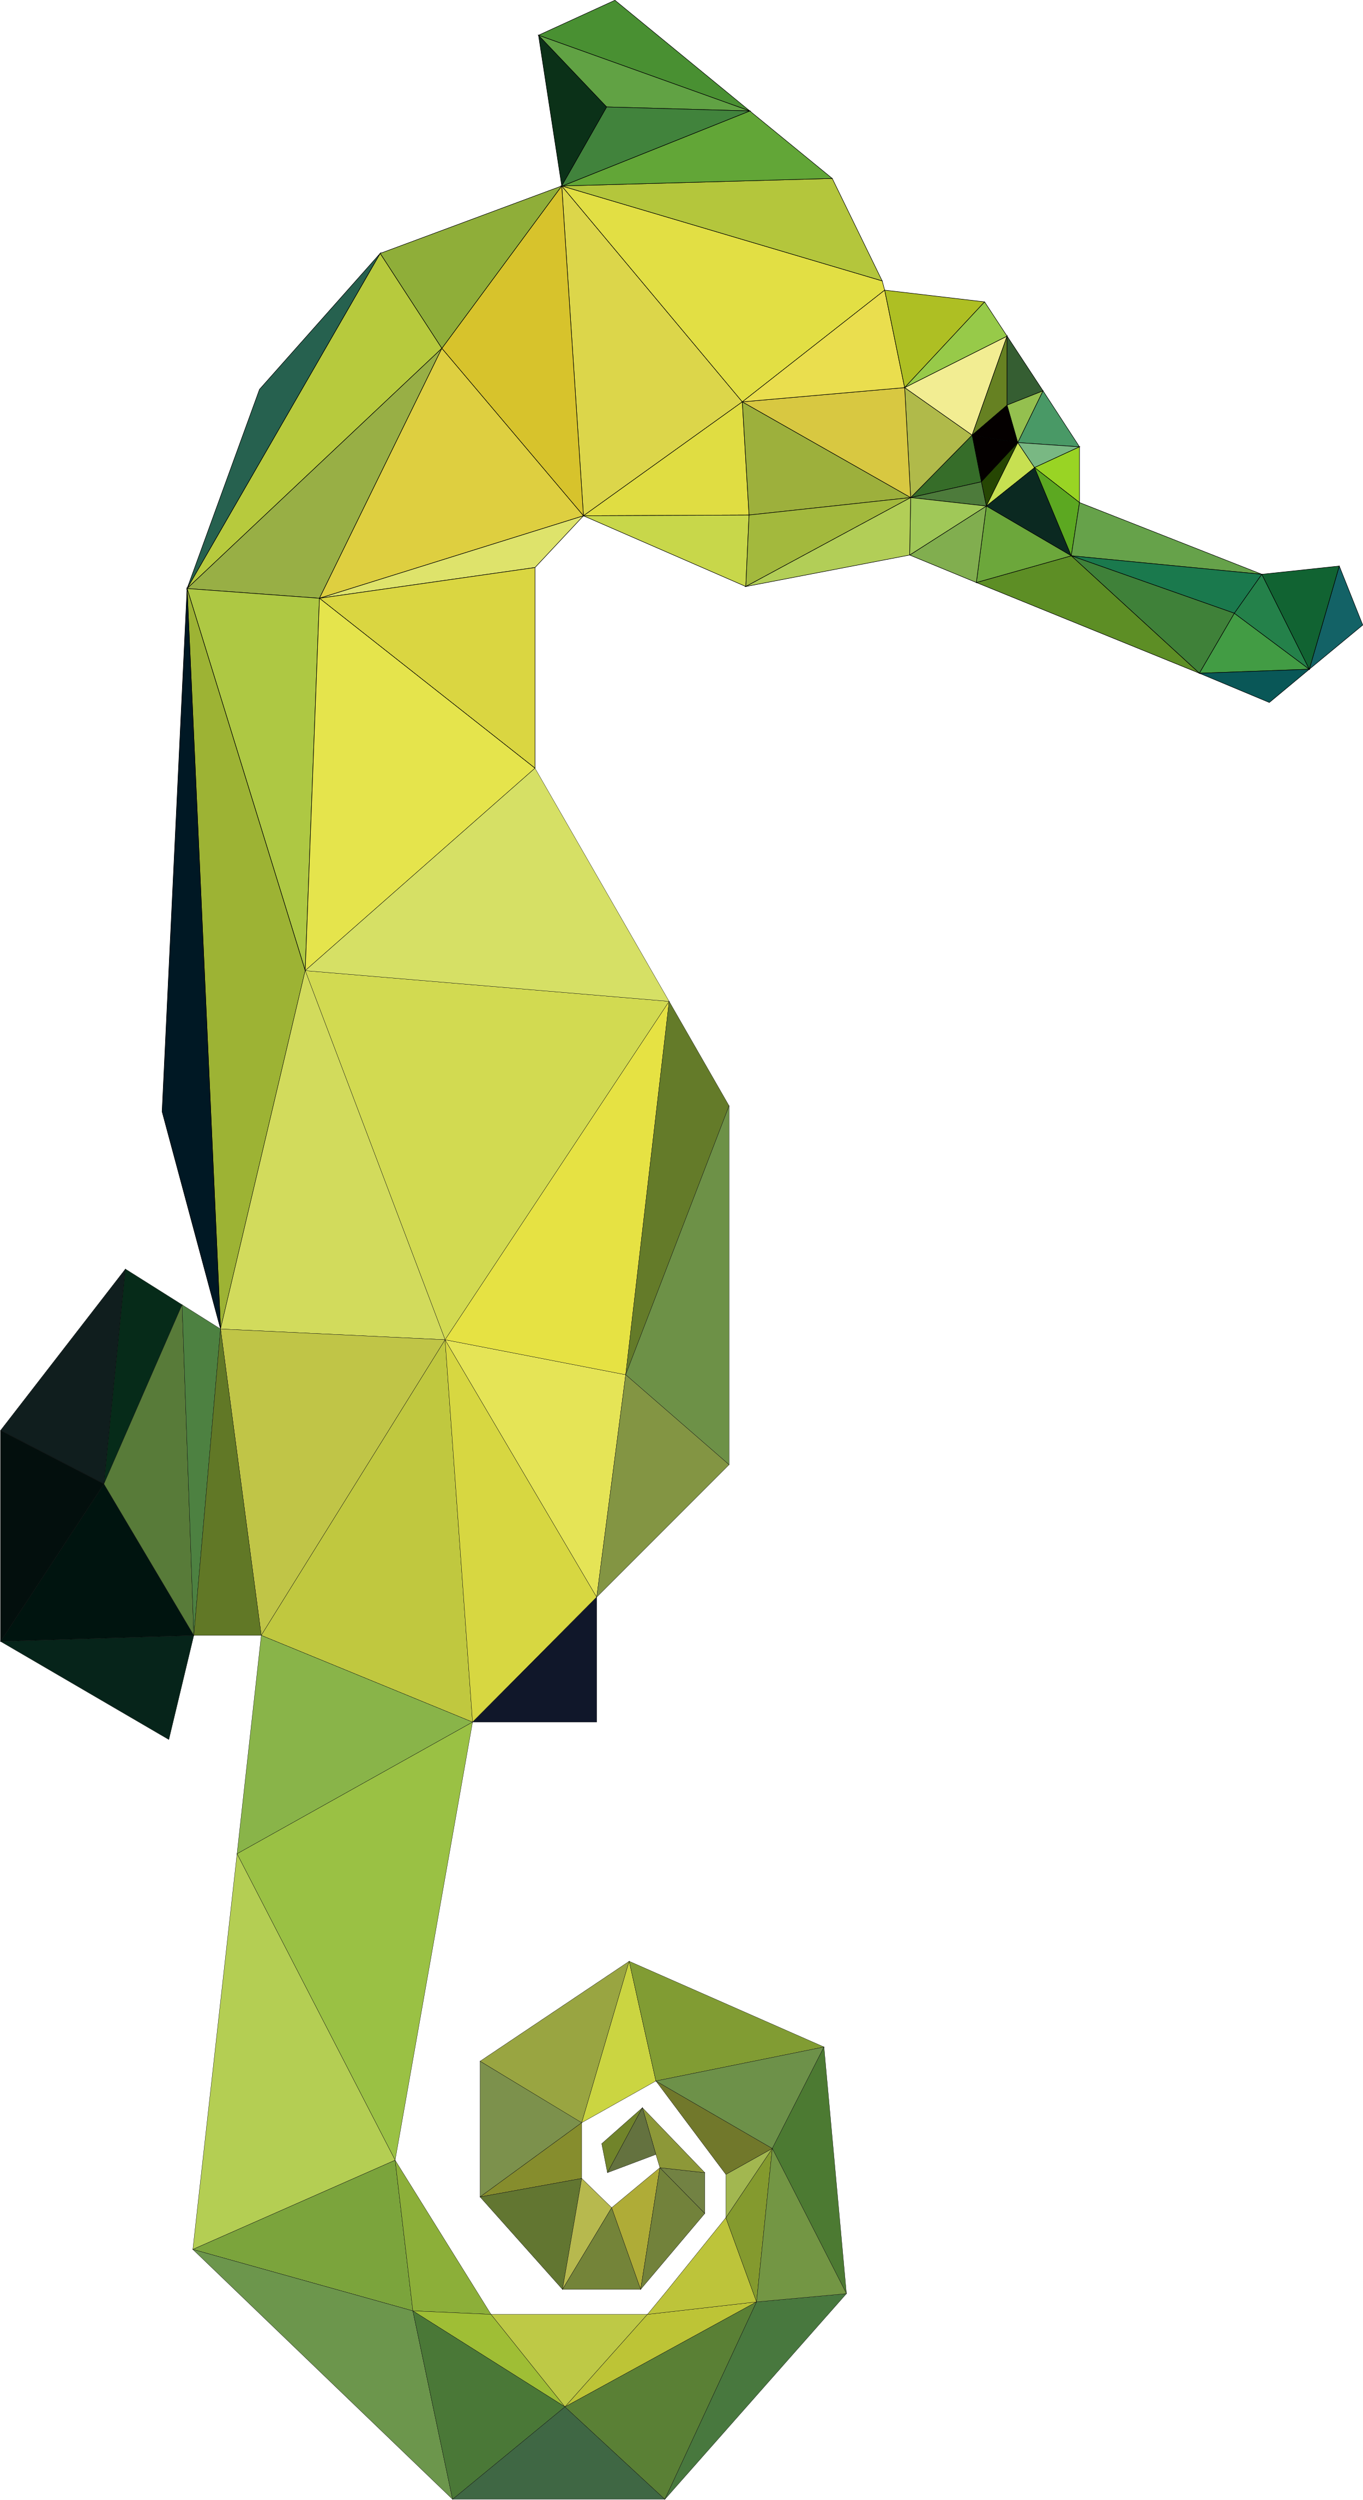 <?xml version="1.0" encoding="utf-8"?>
<!-- Generator: Adobe Illustrator 24.1.0, SVG Export Plug-In . SVG Version: 6.00 Build 0)  -->
<svg version="1.1" baseProfile="tiny" id="Layer_1" xmlns="http://www.w3.org/2000/svg" xmlns:xlink="http://www.w3.org/1999/xlink"
	 x="0px" y="0px" viewBox="0 0 545.7 1000.4" xml:space="preserve">
<g>
	<g>
		<polygon fill="#040000" stroke="#000000" stroke-width="0.2" stroke-miterlimit="10" points="403.2,162.1 389.2,174.1 
			407.5,177.1 		"/>
		<polygon fill="#040000" stroke="#000000" stroke-width="0.2" stroke-miterlimit="10" points="389.2,174.1 392.9,192.8 
			407.5,177.1 		"/>
		<polygon fill="#0B2921" stroke="#000000" stroke-width="0.2" stroke-miterlimit="10" points="394.9,202.5 428.9,222.4 
			414.2,187.1 		"/>
		<polygon fill="#366D29" stroke="#000000" stroke-width="0.2" stroke-miterlimit="10" points="389.2,174.1 364.6,199.1 
			392.9,192.8 		"/>
		<polygon fill="#B0BA4A" stroke="#000000" stroke-width="0.2" stroke-miterlimit="10" points="362.2,155.1 364.6,199.1 
			389.2,174.1 		"/>
		<polygon fill="#F2ED92" stroke="#000000" stroke-width="0.2" stroke-miterlimit="10" points="389.2,174.1 403.2,134.5 
			362.2,155.1 		"/>
		<polygon fill="#668122" stroke="#000000" stroke-width="0.2" stroke-miterlimit="10" points="403.2,162.1 403.2,134.5 
			389.2,174.1 		"/>
		<polygon fill="#355E32" stroke="#000000" stroke-width="0.2" stroke-miterlimit="10" points="417.6,156.4 403.2,134.5 
			403.2,162.1 		"/>
		<polygon fill="#264603" stroke="#000000" stroke-width="0.2" stroke-miterlimit="10" points="392.9,192.8 394.9,202.5 
			407.5,177.1 		"/>
		<polygon fill="#4D7B3B" stroke="#000000" stroke-width="0.2" stroke-miterlimit="10" points="364.6,199.1 394.9,202.5 
			392.9,192.8 		"/>
		<polygon fill="#C7E051" stroke="#000000" stroke-width="0.2" stroke-miterlimit="10" points="407.5,177.1 394.9,202.5 
			414.2,187.1 		"/>
		<polygon fill="#94C04F" stroke="#000000" stroke-width="0.2" stroke-miterlimit="10" points="407.5,177.1 417.6,156.4 
			403.2,162.1 		"/>
		<polygon fill="#499966" stroke="#000000" stroke-width="0.2" stroke-miterlimit="10" points="432.2,178.8 417.6,156.4 
			407.5,177.1 		"/>
		<polygon fill="#79B883" stroke="#000000" stroke-width="0.2" stroke-miterlimit="10" points="414.2,187.1 432.2,178.8 
			407.5,177.1 		"/>
		<polygon fill="#99D424" stroke="#000000" stroke-width="0.2" stroke-miterlimit="10" points="432.2,201.1 432.2,178.8 
			414.2,187.1 		"/>
		<polygon fill="#5CA821" stroke="#000000" stroke-width="0.2" stroke-miterlimit="10" points="428.9,222.4 432.2,201.1 
			414.2,187.1 		"/>
		<polygon fill="#66A24A" stroke="#000000" stroke-width="0.2" stroke-miterlimit="10" points="505.2,229.8 432.2,201.1 
			428.9,222.4 		"/>
		<polygon fill="#1A794D" stroke="#000000" stroke-width="0.2" stroke-miterlimit="10" points="494.2,245.4 505.2,229.8 
			428.9,222.4 		"/>
		<polygon fill="#3F8139" stroke="#000000" stroke-width="0.2" stroke-miterlimit="10" points="428.9,222.4 480.2,269.4 
			494.2,245.4 		"/>
		<polygon fill="#5D8E25" stroke="#000000" stroke-width="0.2" stroke-miterlimit="10" points="390.9,233.1 480.2,269.4 
			428.9,222.4 		"/>
		<polygon fill="#6CA73B" stroke="#000000" stroke-width="0.2" stroke-miterlimit="10" points="394.9,202.5 390.9,233.1 
			428.9,222.4 		"/>
		<polygon fill="#81AE4F" stroke="#000000" stroke-width="0.2" stroke-miterlimit="10" points="364.2,222.1 390.9,233.1 
			394.9,202.5 		"/>
		<polygon fill="#A0C858" stroke="#000000" stroke-width="0.2" stroke-miterlimit="10" points="364.6,199.1 364.2,222.1 
			394.9,202.5 		"/>
		<polygon fill="#429C44" stroke="#000000" stroke-width="0.2" stroke-miterlimit="10" points="480.2,269.4 524.2,267.8 
			494.2,245.4 		"/>
		<polygon fill="#24814A" stroke="#000000" stroke-width="0.2" stroke-miterlimit="10" points="494.2,245.4 524.2,267.8 
			505.2,229.8 		"/>
		<polygon fill="#136266" stroke="#000000" stroke-width="0.2" stroke-miterlimit="10" points="536.2,226.5 524.2,267.8 
			545.6,250.1 		"/>
		<polygon fill="#116332" stroke="#000000" stroke-width="0.2" stroke-miterlimit="10" points="505.2,229.8 524.2,267.8 
			536.2,226.5 		"/>
		<polygon fill="#095757" stroke="#000000" stroke-width="0.2" stroke-miterlimit="10" points="508.2,281.1 524.2,267.8 
			480.2,269.4 		"/>
		<polygon fill="#DCD64A" stroke="#000000" stroke-width="0.2" stroke-miterlimit="10" points="224.9,74.4 233.6,206.4 297.2,160.8 
					"/>
		<polygon fill="#E2DF44" stroke="#000000" stroke-width="0.2" stroke-miterlimit="10" points="354.2,116.1 353.2,112.4 224.9,74.4 
			297.2,160.8 		"/>
		<polygon fill="#E0DD42" stroke="#000000" stroke-width="0.2" stroke-miterlimit="10" points="297.2,160.8 233.6,206.4 
			299.9,206.1 		"/>
		<polygon fill="#9DB03C" stroke="#000000" stroke-width="0.2" stroke-miterlimit="10" points="299.9,206.1 364.6,199.1 
			297.2,160.8 		"/>
		<polygon fill="#D8C841" stroke="#000000" stroke-width="0.2" stroke-miterlimit="10" points="297.2,160.8 364.6,199.1 
			362.2,155.1 		"/>
		<polygon fill="#EADE4E" stroke="#000000" stroke-width="0.2" stroke-miterlimit="10" points="362.2,155.1 354.2,116.1 
			297.2,160.8 		"/>
		<polygon fill="#B4C63C" stroke="#000000" stroke-width="0.2" stroke-miterlimit="10" points="333.2,71.4 225.2,74.4 225.2,74.4 
			224.9,74.4 224.9,74.4 353.2,112.4 		"/>
		<polygon fill="#62A637" stroke="#000000" stroke-width="0.2" stroke-miterlimit="10" points="333.2,71.4 300.2,44.4 225.2,74.4 		
			"/>
		<polygon fill="#499032" stroke="#000000" stroke-width="0.2" stroke-miterlimit="10" points="300.2,44.4 246.2,0.1 215.6,14.1 		
			"/>
		<polygon fill="#0B3118" stroke="#000000" stroke-width="0.2" stroke-miterlimit="10" points="215.6,14.1 224.9,74.4 242.9,42.8 		
			"/>
		<polygon fill="#61A244" stroke="#000000" stroke-width="0.2" stroke-miterlimit="10" points="300.2,44.4 215.6,14.1 242.9,42.8 		
			"/>
		<polygon fill="#41833C" stroke="#000000" stroke-width="0.2" stroke-miterlimit="10" points="242.9,42.8 224.9,74.4 225.2,74.4 
			225.2,74.4 300.2,44.4 300.2,44.4 300.2,44.4 300.2,44.4 		"/>
		<polygon fill="#AEBF23" stroke="#000000" stroke-width="0.2" stroke-miterlimit="10" points="394.2,120.8 354.2,116.1 
			362.2,155.1 		"/>
		<polygon fill="#97CA49" stroke="#000000" stroke-width="0.2" stroke-miterlimit="10" points="403.2,134.5 394.2,120.8 
			362.2,155.1 		"/>
		<polygon fill="#C8D74A" stroke="#000000" stroke-width="0.2" stroke-miterlimit="10" points="233.6,206.4 298.6,234.7 
			299.9,206.1 		"/>
		<polygon fill="#A3B93D" stroke="#000000" stroke-width="0.2" stroke-miterlimit="10" points="299.9,206.1 298.6,234.7 
			364.6,199.1 		"/>
		<polygon fill="#B2CE57" stroke="#000000" stroke-width="0.2" stroke-miterlimit="10" points="298.6,234.7 364.2,222.1 
			364.6,199.1 		"/>
		<polygon fill="#D7C32C" stroke="#000000" stroke-width="0.2" stroke-miterlimit="10" points="176.9,139.4 233.6,206.4 224.9,74.4 
					"/>
		<polygon fill="#8FAE39" stroke="#000000" stroke-width="0.2" stroke-miterlimit="10" points="224.9,74.4 152.2,101.4 176.9,139.4 
					"/>
		<polygon fill="#B7CA3D" stroke="#000000" stroke-width="0.2" stroke-miterlimit="10" points="152.2,101.4 74.9,235.5 176.9,139.4 
					"/>
		<polygon fill="#98AF45" stroke="#000000" stroke-width="0.2" stroke-miterlimit="10" points="176.9,139.4 74.9,235.5 127.9,239.4 
					"/>
		<polygon fill="#DECF40" stroke="#000000" stroke-width="0.2" stroke-miterlimit="10" points="127.9,239.4 233.6,206.4 
			176.9,139.4 		"/>
		<polygon fill="#DEE36B" stroke="#000000" stroke-width="0.2" stroke-miterlimit="10" points="214.2,227.1 233.6,206.4 
			127.9,239.4 		"/>
		<polygon fill="#DAD641" stroke="#000000" stroke-width="0.2" stroke-miterlimit="10" points="214.2,307.4 214.2,227.1 
			127.9,239.4 		"/>
		<polygon fill="#AEC843" stroke="#000000" stroke-width="0.2" stroke-miterlimit="10" points="127.9,239.4 74.9,235.5 122.2,388.4 
					"/>
		<polygon fill="#E5E44C" stroke="#000000" stroke-width="0.2" stroke-miterlimit="10" points="122.2,388.4 214.2,307.4 
			127.9,239.4 		"/>
		<polygon fill="#9DB334" stroke="#000000" stroke-width="0.2" stroke-miterlimit="10" points="74.9,235.5 88.3,531.8 122.2,388.4 
					"/>
		<polygon fill="#001824" stroke="#000000" stroke-width="0.2" stroke-miterlimit="10" points="64.9,444.8 88.3,531.8 74.9,235.5 		
			"/>
		<polygon fill="#26614F" stroke="#000000" stroke-width="0.2" stroke-miterlimit="10" points="103.9,155.8 74.9,235.5 152.2,101.4 
					"/>
	</g>
	<g>
		<polygon fill="#D2DA51" stroke="#000000" stroke-width="0.1" stroke-miterlimit="10" points="178.2,536.1 267.9,400.7 
			122.2,388.4 		"/>
		<polygon fill="#D6E065" stroke="#000000" stroke-width="0.1" stroke-miterlimit="10" points="267.9,400.7 214.2,307.4 
			122.2,388.4 		"/>
		<polygon fill="#D2DB5C" stroke="#000000" stroke-width="0.1" stroke-miterlimit="10" points="122.2,388.4 88.3,531.8 178.2,536.1 
					"/>
		<polygon fill="#C0C547" stroke="#000000" stroke-width="0.1" stroke-miterlimit="10" points="178.2,536.1 88.3,531.8 104.6,654.4 
					"/>
		<polygon fill="#C0C83F" stroke="#000000" stroke-width="0.1" stroke-miterlimit="10" points="104.6,654.4 189.2,689.1 
			178.2,536.1 		"/>
		<polygon fill="#D7D741" stroke="#000000" stroke-width="0.1" stroke-miterlimit="10" points="189.2,689.1 238.9,639.1 
			178.2,536.1 		"/>
		<polygon fill="#E5E456" stroke="#000000" stroke-width="0.1" stroke-miterlimit="10" points="178.2,536.1 238.9,639.1 
			250.5,550.1 		"/>
		<polygon fill="#E6E243" stroke="#000000" stroke-width="0.1" stroke-miterlimit="10" points="250.5,550.1 267.9,400.7 
			178.2,536.1 		"/>
		<polygon fill="#647B29" stroke="#000000" stroke-width="0.1" stroke-miterlimit="10" points="291.9,442.5 267.9,400.7 
			250.5,550.1 		"/>
		<polygon fill="#6D9147" stroke="#000000" stroke-width="0.1" stroke-miterlimit="10" points="291.9,586.1 291.9,442.5 
			250.5,550.1 		"/>
		<polygon fill="#839543" stroke="#000000" stroke-width="0.1" stroke-miterlimit="10" points="238.9,639.1 291.9,586.1 
			250.5,550.1 		"/>
		<polygon fill="#101E1E" stroke="#000000" stroke-width="0.1" stroke-miterlimit="10" points="50.2,507.8 0.2,572.4 41.6,593.8 		
			"/>
		<polygon fill="#030F0D" stroke="#000000" stroke-width="0.1" stroke-miterlimit="10" points="0.2,572.4 0.2,656.8 41.6,593.8 		
			"/>
		<polygon fill="#00140F" stroke="#000000" stroke-width="0.1" stroke-miterlimit="10" points="0.2,656.8 77.6,654.4 41.6,593.8 		
			"/>
		<polygon fill="#06241A" stroke="#000000" stroke-width="0.1" stroke-miterlimit="10" points="67.6,696.1 77.6,654.4 0.2,656.8 		
			"/>
		<polygon fill="#062B19" stroke="#000000" stroke-width="0.1" stroke-miterlimit="10" points="72.9,522.1 50.2,507.8 41.6,593.8 		
			"/>
		<polygon fill="#587B39" stroke="#000000" stroke-width="0.1" stroke-miterlimit="10" points="72.9,522.1 41.6,593.8 77.6,654.4 		
			"/>
		<polygon fill="#4D8141" stroke="#000000" stroke-width="0.1" stroke-miterlimit="10" points="88.3,531.8 72.9,522.1 77.6,654.4 		
			"/>
		<polygon fill="#617826" stroke="#000000" stroke-width="0.1" stroke-miterlimit="10" points="88.3,531.8 77.6,654.4 104.6,654.4 
					"/>
		<polygon fill="#89B449" stroke="#000000" stroke-width="0.1" stroke-miterlimit="10" points="104.6,654.4 94.9,741.8 189.2,689.1 
					"/>
		<polygon fill="#9AC144" stroke="#000000" stroke-width="0.1" stroke-miterlimit="10" points="158.2,864.4 189.2,689.1 94.9,741.8 
					"/>
		<polygon fill="#B4CE53" stroke="#000000" stroke-width="0.1" stroke-miterlimit="10" points="77.2,900.1 158.2,864.4 94.9,741.8 
					"/>
		<polygon fill="#7BA43C" stroke="#000000" stroke-width="0.1" stroke-miterlimit="10" points="165.3,924.7 158.2,864.4 77.2,900.1 
					"/>
		<polygon fill="#6C964C" stroke="#000000" stroke-width="0.1" stroke-miterlimit="10" points="77.2,900.1 181.2,1000.1 
			165.3,924.7 		"/>
		<polygon fill="#8CAF39" stroke="#000000" stroke-width="0.1" stroke-miterlimit="10" points="196.6,926.1 158.2,864.4 
			165.3,924.7 		"/>
		<polygon fill="#9FBE35" stroke="#000000" stroke-width="0.1" stroke-miterlimit="10" points="226.2,963.1 196.6,926.1 
			165.3,924.7 		"/>
		<polygon fill="#4A7837" stroke="#000000" stroke-width="0.1" stroke-miterlimit="10" points="165.3,924.7 181.2,1000.1 
			226.2,963.1 		"/>
		<polygon fill="#3F6744" stroke="#000000" stroke-width="0.1" stroke-miterlimit="10" points="181.2,1000.1 266.2,1000.1 
			226.2,963.1 		"/>
		<polygon fill="#BEC946" stroke="#000000" stroke-width="0.1" stroke-miterlimit="10" points="259.2,926.1 196.6,926.1 
			226.2,963.1 		"/>
		<polygon fill="#BDC436" stroke="#000000" stroke-width="0.1" stroke-miterlimit="10" points="302.9,921.1 259.2,926.1 
			226.2,963.1 		"/>
		<polygon fill="#5A8035" stroke="#000000" stroke-width="0.1" stroke-miterlimit="10" points="226.2,963.1 266.2,1000.1 
			302.9,921.1 		"/>
		<polygon fill="#10172A" stroke="#000000" stroke-width="0.1" stroke-miterlimit="10" points="238.9,689.1 238.9,639.1 
			189.2,689.1 		"/>
		<polygon fill="#48783E" stroke="#000000" stroke-width="0.1" stroke-miterlimit="10" points="266.2,1000.1 338.9,917.8 
			302.9,921.1 		"/>
		<polygon fill="#BDC43A" stroke="#000000" stroke-width="0.1" stroke-miterlimit="10" points="290.6,887.4 267.2,916.4 
			259.2,926.1 302.9,921.1 		"/>
		<polygon fill="#849A2E" stroke="#000000" stroke-width="0.1" stroke-miterlimit="10" points="309.2,859.7 290.6,887.4 
			302.9,921.1 		"/>
		<polygon fill="#A2B750" stroke="#000000" stroke-width="0.1" stroke-miterlimit="10" points="290.6,870.1 290.6,887.4 
			309.2,859.7 		"/>
		<polygon fill="#71782B" stroke="#000000" stroke-width="0.1" stroke-miterlimit="10" points="262.6,832.7 290.6,870.1 
			309.2,859.7 		"/>
		<polygon fill="#99A541" stroke="#000000" stroke-width="0.1" stroke-miterlimit="10" points="251.9,784.8 192.2,824.8 
			231.6,848.8 232.9,849.4 		"/>
		<polygon fill="#CBD541" stroke="#000000" stroke-width="0.1" stroke-miterlimit="10" points="232.9,849.4 246.6,841.7 
			262.6,832.7 251.9,784.8 		"/>
		<polygon fill="#819C33" stroke="#000000" stroke-width="0.1" stroke-miterlimit="10" points="251.9,784.8 262.6,832.7 
			329.9,819.1 		"/>
		<polygon fill="#6D9149" stroke="#000000" stroke-width="0.1" stroke-miterlimit="10" points="329.9,819.1 262.6,832.7 
			309.2,859.7 		"/>
		<polygon fill="#4C7A32" stroke="#000000" stroke-width="0.1" stroke-miterlimit="10" points="338.9,917.8 329.9,819.1 
			309.2,859.7 		"/>
		<polygon fill="#739644" stroke="#000000" stroke-width="0.1" stroke-miterlimit="10" points="302.9,921.1 338.9,917.8 
			309.2,859.7 		"/>
		<polygon fill="#7C914C" stroke="#000000" stroke-width="0.1" stroke-miterlimit="10" points="192.2,824.8 192.2,879.1 
			232.9,849.4 		"/>
		<polygon fill="#868D2D" stroke="#000000" stroke-width="0.1" stroke-miterlimit="10" points="192.2,879.1 232.9,871.7 
			232.9,849.4 		"/>
		<polygon fill="#627631" stroke="#000000" stroke-width="0.1" stroke-miterlimit="10" points="225.2,916.1 232.9,871.7 
			192.2,879.1 		"/>
		<polygon fill="#B7B94E" stroke="#000000" stroke-width="0.1" stroke-miterlimit="10" points="244.9,883.4 232.9,871.7 
			225.2,916.1 		"/>
		<polygon fill="#748439" stroke="#000000" stroke-width="0.1" stroke-miterlimit="10" points="256.5,916.1 244.9,883.4 
			225.2,916.1 		"/>
		<polygon fill="#AFAC37" stroke="#000000" stroke-width="0.1" stroke-miterlimit="10" points="256.5,916.1 264.2,867.4 
			244.9,883.4 		"/>
		<polygon fill="#72823B" stroke="#000000" stroke-width="0.1" stroke-miterlimit="10" points="282.2,885.7 264.2,867.4 
			256.5,916.1 		"/>
		<polygon fill="#728243" stroke="#000000" stroke-width="0.1" stroke-miterlimit="10" points="282.2,869.4 264.2,867.4 
			282.2,885.7 		"/>
		<polygon fill="#8D9838" stroke="#000000" stroke-width="0.1" stroke-miterlimit="10" points="257.2,843.4 262.6,862.1 
			262.6,862.1 264.2,867.4 282.2,869.4 		"/>
		<polygon fill="#71842A" stroke="#000000" stroke-width="0.1" stroke-miterlimit="10" points="240.9,857.8 243.2,869.4 
			243.2,869.4 257.2,843.4 		"/>
		<polygon fill="#64723F" stroke="#000000" stroke-width="0.1" stroke-miterlimit="10" points="257.2,843.4 243.2,869.4 
			262.6,862.1 262.6,862.1 		"/>
	</g>
</g>
</svg>
